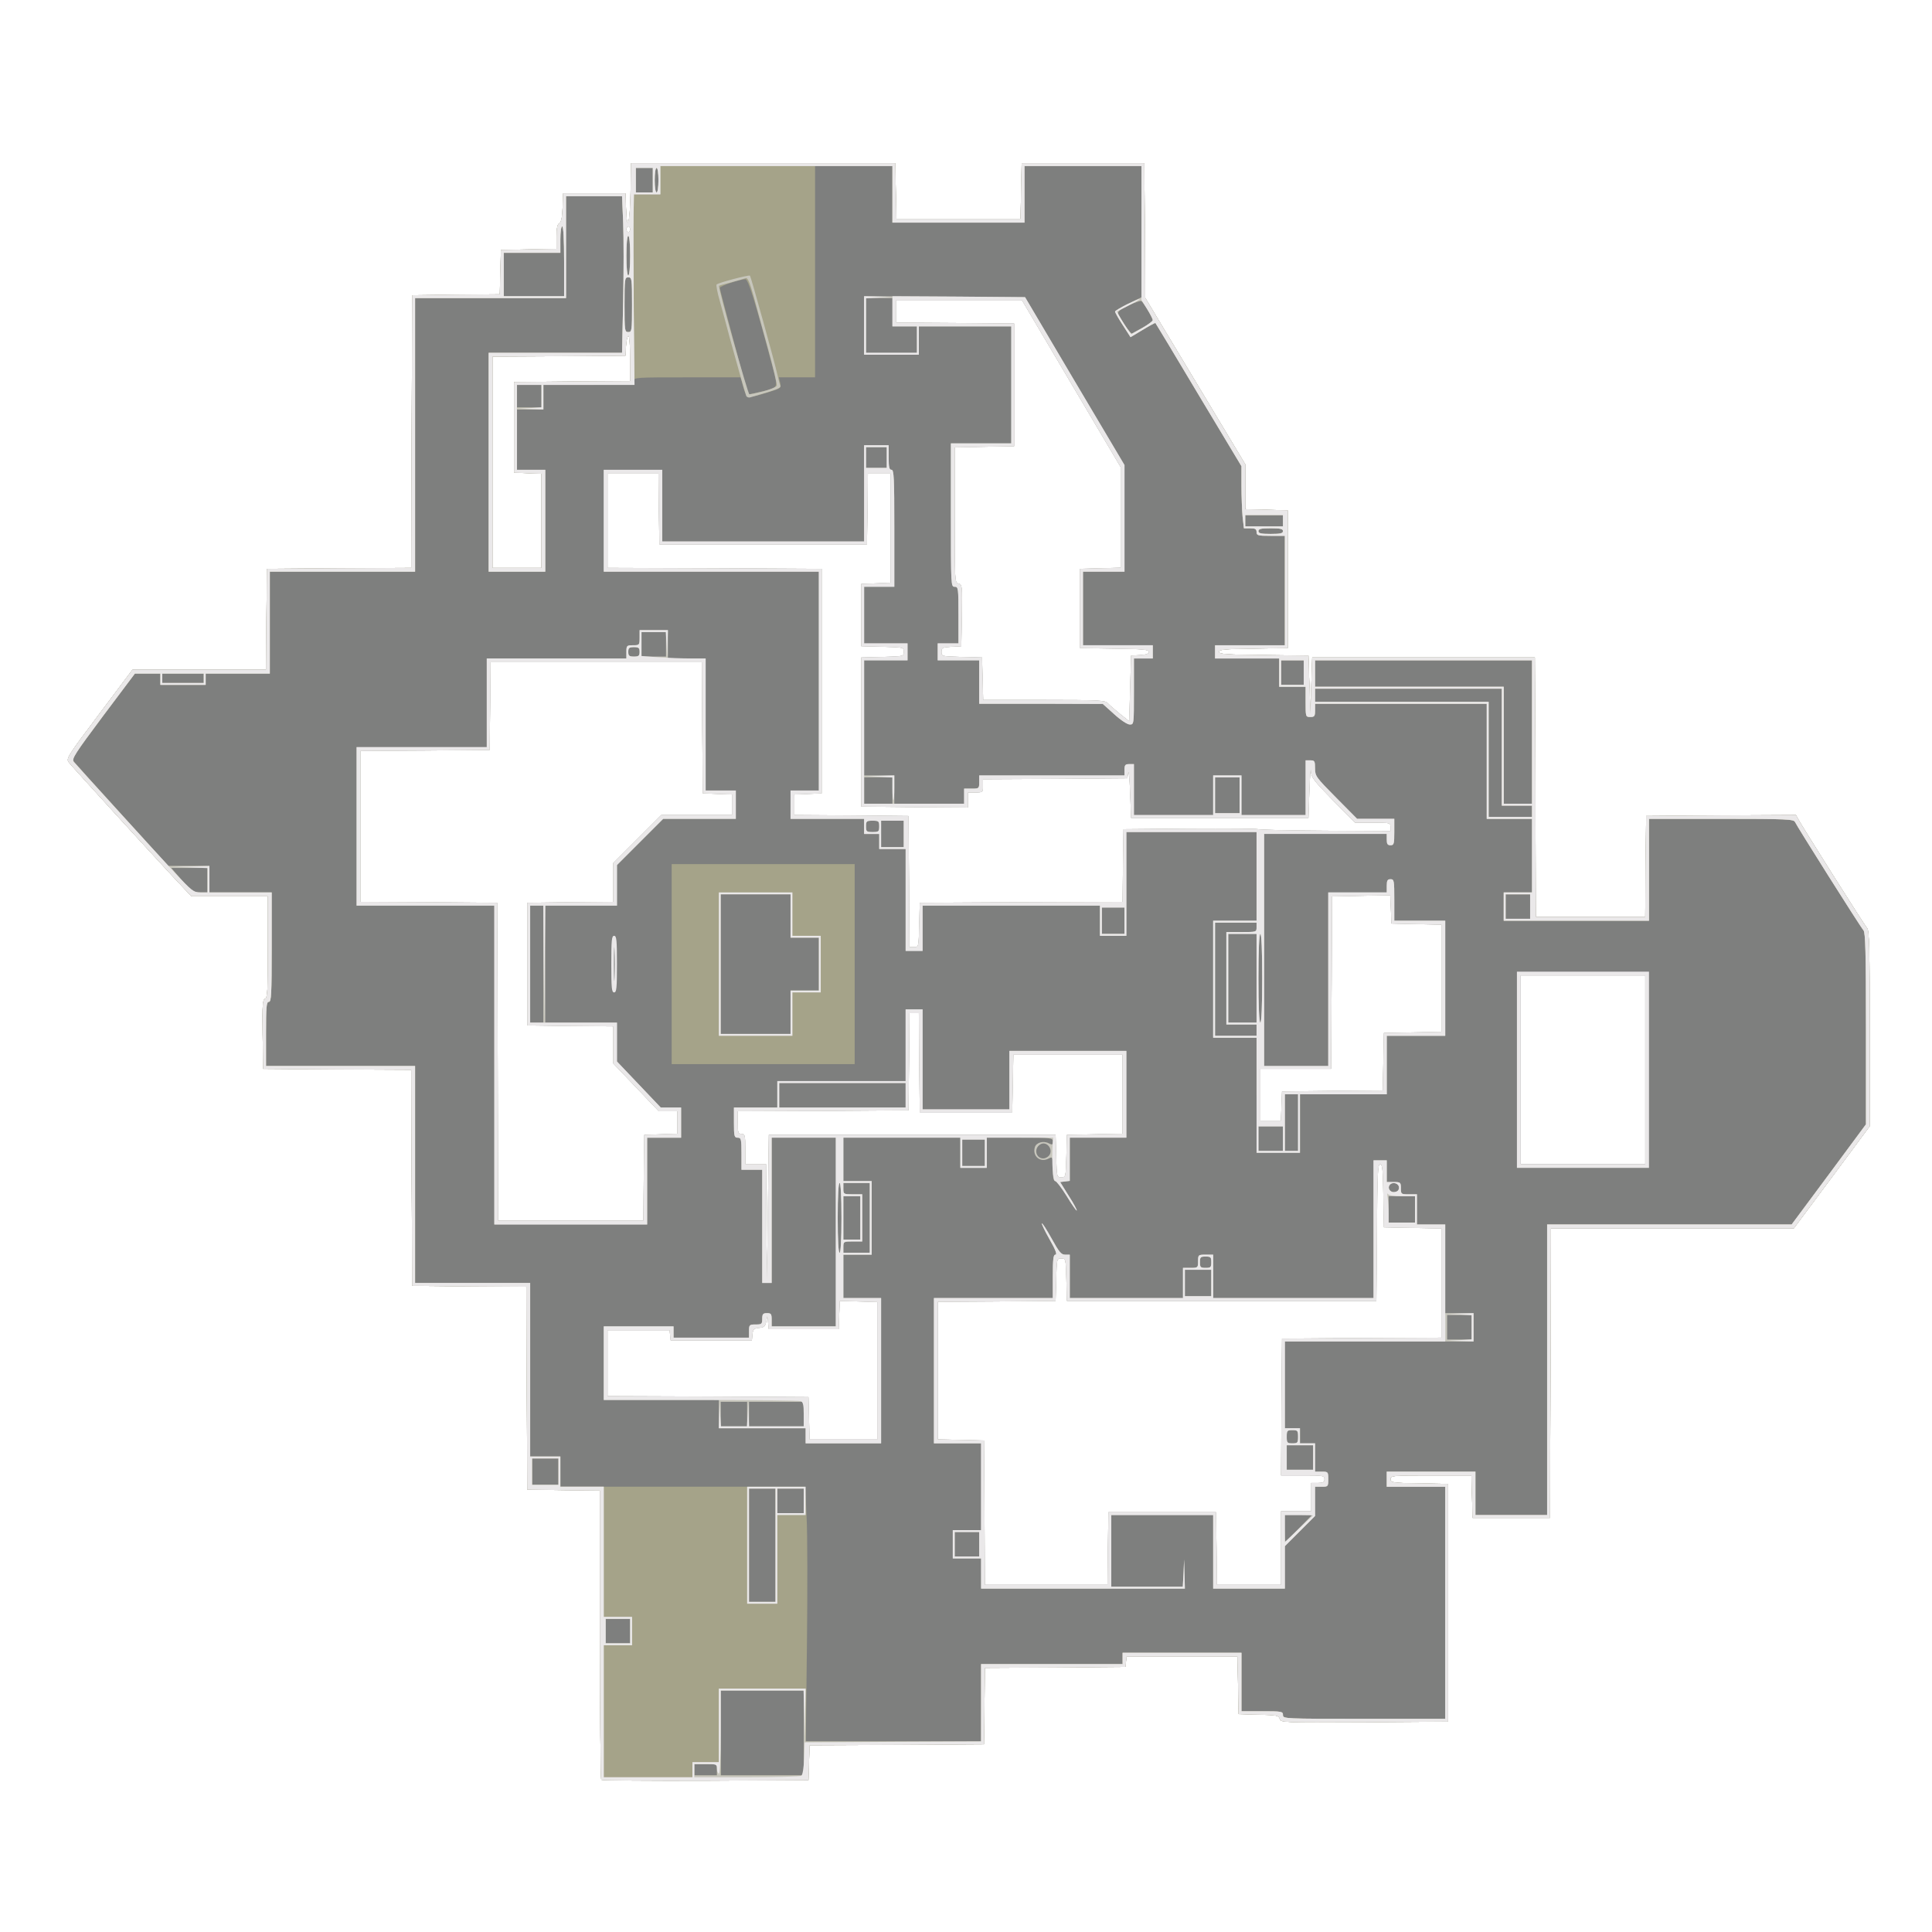 <!DOCTYPE svg PUBLIC "-//W3C//DTD SVG 20010904//EN" "http://www.w3.org/TR/2001/REC-SVG-20010904/DTD/svg10.dtd">
<svg version="1.0" xmlns="http://www.w3.org/2000/svg" width="1024px" height="1024px" viewBox="0 0 10240 10240" preserveAspectRatio="xMidYMid meet">
<g id="layer101" fill="#7e7f7e" stroke="none">
<path d="M3187 9433 c-4 -3 -7 -350 -7 -769 l0 -764 -192 -2 -193 -3 -3 -537 -2 -538 -303 -2 -302 -3 -3 -572 -2 -573 -393 -2 -392 -3 -3 -183 c-2 -156 0 -183 13 -188 13 -5 15 -43 15 -275 l0 -269 -203 0 -203 0 -105 -112 c-103 -111 -507 -553 -542 -595 -18 -21 -17 -24 158 -257 l177 -236 354 0 354 0 2 -268 3 -267 382 -3 383 -2 2 -723 3 -722 232 -3 232 -2 3 -118 3 -117 148 -3 147 -3 0 -64 c0 -46 4 -66 15 -72 10 -6 15 -31 17 -83 l3 -75 165 0 165 0 3 78 c5 137 21 83 24 -81 l3 -157 700 0 700 0 3 147 3 148 329 0 329 0 3 -148 3 -147 325 0 325 0 3 357 2 357 265 441 265 441 0 119 0 119 113 3 112 3 0 365 0 365 -182 3 c-153 2 -183 5 -183 17 0 12 37 15 238 17 l237 3 5 155 6 155 4 -150 5 -150 590 0 590 0 3 688 2 687 290 0 290 0 2 -267 3 -268 397 -3 397 -2 12 22 c18 35 350 561 366 579 10 13 13 115 13 532 l0 516 -201 271 -201 270 -644 0 -644 0 -2 768 -3 767 -205 0 -205 0 -3 -112 -3 -113 -214 0 c-207 0 -215 1 -215 20 0 18 8 20 153 22 l152 3 0 630 0 630 -443 3 c-435 2 -444 2 -449 -18 -5 -17 -15 -20 -112 -22 l-106 -3 -3 -152 -3 -153 -294 0 -294 0 -3 28 -3 27 -372 3 -373 2 -2 203 -3 202 -462 3 -462 2 -3 93 -3 92 -546 3 c-300 1 -549 -1 -552 -5z m2685 -1225 l3 -193 285 0 285 0 3 193 2 192 170 0 170 0 0 -195 0 -195 80 0 80 0 0 -75 0 -75 35 0 c28 0 35 -4 35 -20 0 -19 -7 -20 -115 -20 l-115 0 2 -362 3 -363 423 -3 422 -2 0 -290 0 -289 -152 -3 -153 -3 -3 -167 c-2 -140 -5 -168 -17 -168 -13 0 -15 52 -17 363 l-3 362 -820 0 -820 0 -3 -112 c-3 -112 -3 -113 -27 -113 -24 0 -24 1 -27 113 l-3 112 -312 3 -313 2 0 365 0 364 123 3 122 3 3 383 2 382 325 0 325 0 2 -192z m-1222 -942 l0 -365 -100 -3 -99 -3 -3 75 -3 75 -185 0 -185 0 -4 -35 -4 -35 -6 30 c-5 25 -12 31 -38 33 -28 3 -32 7 -35 35 l-3 32 -215 0 -215 0 -3 -27 -3 -28 -165 0 -164 0 0 175 0 175 533 2 532 3 3 113 3 112 179 0 180 0 0 -364z m185 -1251 l760 0 3 113 c3 111 3 112 27 112 24 0 24 -1 27 -112 l3 -113 148 -3 147 -3 0 -209 0 -210 -290 0 -289 0 -3 153 -3 152 -245 0 -245 0 -3 -262 -2 -263 -25 0 -25 0 -2 258 -3 257 -452 3 -453 2 0 60 c0 53 2 60 20 60 18 0 20 7 20 80 l0 80 55 0 55 0 2 308 3 307 5 -385 5 -385 760 0z m-1423 228 l3 -228 88 -3 87 -3 0 -59 0 -60 -49 0 -49 0 -121 -127 -121 -127 0 -98 0 -98 -227 -2 -228 -3 0 -325 0 -325 228 -3 227 -2 0 -103 0 -102 127 -127 128 -128 187 0 188 0 0 -55 0 -54 -77 -3 -78 -3 -3 -347 -2 -348 -560 0 -560 0 -2 233 -3 232 -342 3 -343 2 0 400 0 400 363 2 362 3 3 843 2 842 385 0 385 0 2 -227z m5308 -573 l0 -500 -330 0 -330 0 0 500 0 500 330 0 330 0 0 -500z m-1928 193 l3 -78 267 -3 267 -2 3 -153 3 -152 153 -3 152 -3 0 -284 0 -284 -132 -3 -133 -3 -3 -75 -3 -75 -154 3 -155 3 -2 457 -3 457 -188 0 -187 0 0 138 0 137 55 0 54 0 3 -77z m-1920 -960 l3 -118 537 -3 538 -2 2 -193 3 -192 350 -3 c192 -1 356 0 364 3 8 3 169 7 358 8 l343 2 0 -22 c0 -22 -3 -23 -94 -23 l-94 0 -116 -117 c-105 -108 -116 -122 -118 -158 -1 -22 -5 25 -8 105 l-5 145 -470 0 -470 0 -5 -135 c-3 -74 -7 -121 -10 -105 l-5 30 -382 3 -383 2 0 35 c0 34 -1 35 -40 35 l-40 0 0 40 0 40 -282 -2 -283 -3 0 -395 0 -395 113 -3 c111 -3 112 -3 112 -27 0 -24 -1 -24 -112 -27 l-113 -3 0 -165 0 -165 78 -3 77 -3 0 -289 0 -290 -60 0 -60 0 -2 188 -3 187 -550 0 -550 0 -3 -187 -2 -188 -135 0 -135 0 0 250 0 250 568 2 567 3 0 595 0 595 -72 3 -73 3 0 54 0 55 303 2 302 3 3 348 2 347 25 0 c24 0 24 0 27 -117z m1171 -1431 c32 -2 47 -7 47 -17 0 -12 -33 -15 -182 -17 l-183 -3 0 -210 0 -210 108 -3 107 -3 0 -266 0 -267 -262 -443 -262 -443 -333 0 -333 0 0 60 0 60 313 2 312 3 0 325 0 325 -157 3 -158 3 0 358 c0 352 0 359 20 364 20 5 20 12 18 169 l-3 163 -52 3 c-48 3 -53 5 -53 27 0 24 1 24 108 27 l107 3 3 113 3 112 323 0 c290 0 325 2 337 17 8 9 37 34 64 56 l50 40 5 -174 5 -174 48 -3z m-3173 -712 l0 -249 -72 -3 -73 -3 0 -240 0 -240 308 -3 307 -2 0 -120 c0 -69 -4 -120 -9 -120 -6 0 -11 24 -13 53 l-3 52 -352 3 -353 2 0 560 0 560 130 0 130 0 0 -250z m470 -1545 c0 -8 -4 -15 -10 -15 -5 0 -10 7 -10 15 0 8 5 15 10 15 6 0 10 -7 10 -15z"/>
</g>
<g id="layer102" fill="#a5a389" stroke="none">
<path d="M3187 9433 c-4 -3 -7 -350 -7 -769 l0 -764 -192 -2 -193 -3 -3 -537 -2 -538 -303 -2 -302 -3 -3 -572 -2 -573 -393 -2 -392 -3 -3 -183 c-2 -156 0 -183 13 -188 13 -5 15 -43 15 -275 l0 -269 -203 0 -203 0 -105 -112 c-103 -111 -507 -553 -542 -595 -18 -21 -17 -24 158 -257 l177 -236 354 0 354 0 2 -268 3 -267 382 -3 383 -2 2 -723 3 -722 232 -3 232 -2 3 -118 3 -117 148 -3 147 -3 0 -64 c0 -46 4 -66 15 -72 10 -6 15 -31 17 -83 l3 -75 165 0 165 0 3 78 c5 137 21 83 24 -81 l3 -157 700 0 700 0 3 147 3 148 329 0 329 0 3 -148 3 -147 325 0 325 0 3 357 2 357 265 441 265 441 0 119 0 119 113 3 112 3 0 365 0 365 -182 3 c-153 2 -183 5 -183 17 0 12 37 15 238 17 l237 3 5 155 6 155 4 -150 5 -150 590 0 590 0 3 688 2 687 290 0 290 0 2 -267 3 -268 397 -3 397 -2 12 22 c18 35 350 561 366 579 10 13 13 115 13 532 l0 516 -201 271 -201 270 -644 0 -644 0 -2 768 -3 767 -205 0 -205 0 -3 -112 -3 -113 -214 0 c-207 0 -215 1 -215 20 0 18 8 20 153 22 l152 3 0 630 0 630 -443 3 c-435 2 -444 2 -449 -18 -5 -17 -15 -20 -112 -22 l-106 -3 -3 -152 -3 -153 -294 0 -294 0 -3 28 -3 27 -372 3 -373 2 -2 203 -3 202 -462 3 -462 2 -3 93 -3 92 -546 3 c-300 1 -549 -1 -552 -5z m613 -53 l0 -30 -60 0 -60 0 0 30 0 30 60 0 60 0 0 -30z m460 -195 l0 -225 -220 0 -220 0 0 225 0 225 220 0 220 0 0 -225z m940 -160 l0 -205 375 0 375 0 0 -30 0 -30 315 0 315 0 0 155 0 155 110 0 c103 0 110 1 110 20 0 20 7 20 430 20 l430 0 0 -615 0 -615 -155 0 -155 0 0 -40 0 -40 235 0 235 0 0 115 0 115 190 0 190 0 0 -770 0 -770 648 0 648 0 197 -265 197 -266 0 -506 c0 -409 -3 -509 -13 -522 -20 -23 -355 -555 -363 -574 -6 -15 -42 -17 -390 -17 l-384 0 0 270 0 270 -385 0 -385 0 0 -75 0 -75 75 0 75 0 0 -195 0 -195 -120 0 -120 0 0 -305 0 -305 -455 0 -455 0 0 35 c0 31 -3 35 -25 35 -25 0 -25 -1 -25 -80 l0 -80 -70 0 -70 0 0 -75 0 -75 -170 0 -170 0 0 -35 0 -35 185 0 185 0 0 -290 0 -290 -75 0 c-68 0 -75 -2 -75 -20 0 -16 -7 -20 -34 -20 l-33 0 -7 -61 c-3 -34 -6 -108 -6 -165 l0 -103 -227 -378 c-124 -208 -227 -379 -229 -381 -1 -2 -31 14 -67 36 l-65 39 -41 -64 c-23 -35 -41 -68 -41 -72 0 -4 32 -22 70 -41 l70 -34 0 -348 0 -348 -310 0 -310 0 0 150 0 150 -350 0 -350 0 0 -150 0 -150 -205 0 -205 0 0 560 0 560 -96 0 -96 0 7 29 c6 28 5 29 -63 50 -113 34 -114 34 -132 -26 l-15 -53 -282 0 c-276 0 -283 0 -283 20 0 19 -7 20 -240 20 l-240 0 0 65 0 65 -70 0 -70 0 0 160 0 160 75 0 75 0 0 270 0 270 -150 0 -150 0 0 -580 0 -580 353 0 354 0 6 -274 c3 -151 3 -338 0 -415 l-6 -141 -148 0 -149 0 0 270 0 270 -400 0 -400 0 0 725 0 725 -385 0 -385 0 0 270 0 270 -170 0 -170 0 0 30 0 30 -120 0 -120 0 0 -30 0 -30 -68 0 -67 0 -169 225 c-150 201 -167 227 -155 242 8 10 124 138 258 285 l243 268 109 0 109 0 0 70 0 70 165 0 165 0 0 290 c0 251 -2 290 -15 290 -13 0 -15 26 -15 170 l0 170 395 0 395 0 0 575 0 575 305 0 305 0 0 460 0 460 80 0 80 0 0 80 0 80 649 0 649 0 7 158 c5 86 5 390 2 675 l-6 517 465 0 464 0 0 -205z m-1860 -380 l0 -65 -65 0 -65 0 0 65 0 65 65 0 65 0 0 -65z m770 -455 l0 -300 -70 0 -70 0 0 300 0 300 70 0 70 0 0 -300z m150 -235 l0 -65 -70 0 -70 0 0 65 0 65 70 0 70 0 0 -65z m-1300 -155 l0 -70 -70 0 -70 0 0 70 0 70 70 0 70 0 0 -70z m5150 -2995 l0 -65 -65 0 -65 0 0 65 0 65 65 0 65 0 0 -65z m-7010 -140 l0 -65 -97 0 -96 0 24 28 c82 94 92 102 131 102 l38 0 0 -65z m7020 -365 l0 -30 -80 0 -80 0 0 -310 0 -310 -495 0 -495 0 0 35 0 35 460 0 460 0 0 305 0 305 115 0 115 0 0 -30z m0 -420 l0 -380 -575 0 -575 0 0 70 0 70 500 0 500 0 0 310 0 310 75 0 75 0 0 -380z m-1210 -315 l0 -65 -60 0 -60 0 0 65 0 65 60 0 60 0 0 -65z m-5830 30 l0 -25 -110 0 -110 0 0 25 0 25 110 0 110 0 0 -25z m1790 -835 l0 -249 -72 -3 -73 -3 0 -240 0 -240 308 -3 307 -2 0 -120 c0 -69 -4 -120 -9 -120 -6 0 -11 24 -13 53 l-3 52 -352 3 -353 2 0 560 0 560 130 0 130 0 0 -250z m3930 55 c0 -12 -14 -15 -65 -15 -51 0 -65 3 -65 15 0 12 14 15 65 15 51 0 65 -3 65 -15z m0 -55 l0 -30 -100 0 -100 0 0 30 0 30 100 0 100 0 0 -30z m-3930 -660 l0 -60 -65 0 -65 0 0 60 0 60 65 0 65 0 0 -60z m1189 -30 c65 -18 64 -17 37 -121 -92 -346 -130 -469 -145 -469 -29 0 -136 36 -136 46 0 5 34 134 75 287 l75 278 29 -6 c17 -3 46 -10 65 -15z m1999 -334 c28 -16 52 -33 52 -38 0 -12 -49 -96 -61 -103 -4 -3 -35 8 -69 25 -57 29 -60 32 -49 53 24 43 62 98 68 95 3 -2 30 -16 59 -32z m-2708 -121 c0 -138 -1 -145 -20 -145 -19 0 -20 7 -20 145 0 138 1 145 20 145 19 0 20 -7 20 -145z m-360 -230 c0 -117 -4 -185 -10 -185 -6 0 -10 30 -10 70 l0 70 -150 0 -150 0 0 115 0 115 160 0 160 0 0 -185z m350 -30 c0 -63 -4 -105 -10 -105 -6 0 -10 42 -10 105 0 63 4 105 10 105 6 0 10 -42 10 -105z m17 -52 c-2 -32 -3 -8 -3 52 0 61 1 87 3 58 2 -29 2 -78 0 -110z m-17 -88 c0 -8 -4 -15 -10 -15 -5 0 -10 7 -10 15 0 8 5 15 10 15 6 0 10 -7 10 -15z m120 -260 l0 -65 -45 0 -45 0 0 65 0 65 45 0 45 0 0 -65z m30 0 c0 -37 -4 -65 -10 -65 -6 0 -10 28 -10 65 0 37 4 65 10 65 6 0 10 -28 10 -65z"/>
<path d="M3560 5110 l0 -530 485 0 485 0 0 530 0 530 -485 0 -485 0 0 -530z m630 255 l0 -115 75 0 75 0 0 -140 0 -140 -75 0 -75 0 0 -115 0 -115 -185 0 -185 0 0 370 0 370 185 0 185 0 0 -115z"/>
</g>
<g id="layer103" fill="#c7c6bc" stroke="none">
<path d="M3187 9433 c-4 -3 -7 -350 -7 -769 l0 -764 -192 -2 -193 -3 -3 -537 -2 -538 -303 -2 -302 -3 -3 -572 -2 -573 -393 -2 -392 -3 -3 -183 c-2 -156 0 -183 13 -188 13 -5 15 -43 15 -275 l0 -269 -203 0 -203 0 -105 -112 c-103 -111 -507 -553 -542 -595 -18 -21 -17 -24 158 -257 l177 -236 354 0 354 0 2 -268 3 -267 382 -3 383 -2 2 -723 3 -722 232 -3 232 -2 3 -118 3 -117 148 -3 147 -3 0 -64 c0 -46 4 -66 15 -72 10 -6 15 -31 17 -83 l3 -75 165 0 165 0 3 78 c5 137 21 83 24 -81 l3 -157 700 0 700 0 3 147 3 148 329 0 329 0 3 -148 3 -147 325 0 325 0 3 357 2 357 265 441 265 441 0 119 0 119 113 3 112 3 0 365 0 365 -182 3 c-153 2 -183 5 -183 17 0 12 37 15 238 17 l237 3 5 155 6 155 4 -150 5 -150 590 0 590 0 3 688 2 687 290 0 290 0 2 -267 3 -268 397 -3 397 -2 12 22 c18 35 350 561 366 579 10 13 13 115 13 532 l0 516 -201 271 -201 270 -644 0 -644 0 -2 768 -3 767 -205 0 -205 0 -3 -112 -3 -113 -214 0 c-207 0 -215 1 -215 20 0 18 8 20 153 22 l152 3 0 630 0 630 -443 3 c-435 2 -444 2 -449 -18 -5 -17 -15 -20 -112 -22 l-106 -3 -3 -152 -3 -153 -294 0 -294 0 -3 28 -3 27 -372 3 -373 2 -2 203 -3 202 -462 3 -462 2 -3 93 -3 92 -546 3 c-300 1 -549 -1 -552 -5z m483 -53 l0 -40 70 0 70 0 0 -195 0 -195 230 0 230 0 0 140 0 140 465 0 465 0 0 -205 0 -205 375 0 375 0 0 -30 0 -30 315 0 315 0 0 155 0 155 110 0 c103 0 110 1 110 20 0 20 7 20 430 20 l430 0 0 -615 0 -615 -155 0 -155 0 0 -40 0 -40 235 0 235 0 0 115 0 115 190 0 190 0 0 -770 0 -770 648 0 648 0 197 -265 197 -266 0 -506 c0 -409 -3 -509 -13 -522 -20 -23 -355 -555 -363 -574 -6 -15 -42 -17 -390 -17 l-384 0 0 270 0 270 -385 0 -385 0 0 -75 0 -75 75 0 75 0 0 -195 0 -195 -120 0 -120 0 0 -305 0 -305 -455 0 -455 0 0 35 c0 31 -3 35 -25 35 -25 0 -25 -1 -25 -80 l0 -80 -70 0 -70 0 0 -75 0 -75 -170 0 -170 0 0 -35 0 -35 185 0 185 0 0 -290 0 -290 -75 0 c-68 0 -75 -2 -75 -20 0 -16 -7 -20 -34 -20 l-33 0 -7 -61 c-3 -34 -6 -108 -6 -165 l0 -103 -227 -378 c-124 -208 -227 -379 -229 -381 -1 -2 -31 14 -67 36 l-65 39 -41 -64 c-23 -35 -41 -68 -41 -72 0 -4 32 -22 70 -41 l70 -34 0 -348 0 -348 -310 0 -310 0 0 150 0 150 -350 0 -350 0 0 -150 0 -150 -615 0 -615 0 0 75 0 75 -70 0 -70 0 -2 113 c-1 61 0 289 1 505 l4 392 -242 0 -241 0 0 65 0 65 -70 0 -70 0 0 160 0 160 75 0 75 0 0 270 0 270 -150 0 -150 0 0 -580 0 -580 353 0 354 0 6 -274 c3 -151 3 -338 0 -415 l-6 -141 -148 0 -149 0 0 270 0 270 -400 0 -400 0 0 725 0 725 -385 0 -385 0 0 270 0 270 -170 0 -170 0 0 30 0 30 -120 0 -120 0 0 -30 0 -30 -68 0 -67 0 -169 225 c-150 201 -167 227 -155 242 8 10 124 138 258 285 l243 268 109 0 109 0 0 70 0 70 165 0 165 0 0 290 c0 251 -2 290 -15 290 -13 0 -15 26 -15 170 l0 170 395 0 395 0 0 575 0 575 305 0 305 0 0 460 0 460 80 0 80 0 0 80 0 80 115 0 115 0 0 345 0 345 75 0 75 0 0 75 0 75 -75 0 -75 0 0 350 0 350 235 0 235 0 0 -40z m130 0 l0 -30 -60 0 -60 0 0 30 0 30 60 0 60 0 0 -30z m460 -195 l0 -225 -220 0 -220 0 0 225 0 225 220 0 220 0 0 -225z m-920 -540 l0 -65 -65 0 -65 0 0 65 0 65 65 0 65 0 0 -65z m-380 -845 l0 -70 -70 0 -70 0 0 70 0 70 70 0 70 0 0 -70z m5150 -2995 l0 -65 -65 0 -65 0 0 65 0 65 65 0 65 0 0 -65z m-7010 -140 l0 -65 -97 0 -96 0 24 28 c82 94 92 102 131 102 l38 0 0 -65z m7020 -365 l0 -30 -80 0 -80 0 0 -310 0 -310 -495 0 -495 0 0 35 0 35 460 0 460 0 0 305 0 305 115 0 115 0 0 -30z m0 -420 l0 -380 -575 0 -575 0 0 70 0 70 500 0 500 0 0 310 0 310 75 0 75 0 0 -380z m-1210 -315 l0 -65 -60 0 -60 0 0 65 0 65 60 0 60 0 0 -65z m-5830 30 l0 -25 -110 0 -110 0 0 25 0 25 110 0 110 0 0 -25z m1790 -835 l0 -249 -72 -3 -73 -3 0 -240 0 -240 308 -3 307 -2 0 -120 c0 -69 -4 -120 -9 -120 -6 0 -11 24 -13 53 l-3 52 -352 3 -353 2 0 560 0 560 130 0 130 0 0 -250z m3930 55 c0 -12 -14 -15 -65 -15 -51 0 -65 3 -65 15 0 12 14 15 65 15 51 0 65 -3 65 -15z m0 -55 l0 -30 -100 0 -100 0 0 30 0 30 100 0 100 0 0 -30z m-3930 -660 l0 -60 -65 0 -65 0 0 60 0 60 65 0 65 0 0 -60z m3188 -364 c28 -16 52 -33 52 -38 0 -12 -49 -96 -61 -103 -4 -3 -35 8 -69 25 -57 29 -60 32 -49 53 24 43 62 98 68 95 3 -2 30 -16 59 -32z m-2708 -121 c0 -138 -1 -145 -20 -145 -19 0 -20 7 -20 145 0 138 1 145 20 145 19 0 20 -7 20 -145z m-360 -230 c0 -117 -4 -185 -10 -185 -6 0 -10 30 -10 70 l0 70 -150 0 -150 0 0 115 0 115 160 0 160 0 0 -185z m350 -30 c0 -63 -4 -105 -10 -105 -6 0 -10 42 -10 105 0 63 4 105 10 105 6 0 10 -42 10 -105z m0 -140 c0 -8 -4 -15 -10 -15 -5 0 -10 7 -10 15 0 8 5 15 10 15 6 0 10 -7 10 -15z m120 -260 l0 -65 -45 0 -45 0 0 65 0 65 45 0 45 0 0 -65z m30 0 c0 -37 -4 -65 -10 -65 -6 0 -10 28 -10 65 0 37 4 65 10 65 6 0 10 -28 10 -65z"/>
<path d="M5200 8340 l0 -80 -75 0 -75 0 0 -75 0 -75 75 0 75 0 0 -230 0 -230 -125 0 -125 0 0 -385 0 -385 315 0 315 0 0 -115 c0 -93 3 -115 14 -115 10 0 1 -25 -31 -81 -25 -44 -43 -82 -41 -85 3 -2 26 34 52 81 39 71 51 85 71 85 l25 0 0 115 0 115 300 0 300 0 0 -80 0 -80 40 0 c39 0 40 -1 40 -35 0 -34 1 -35 40 -35 l40 0 0 115 0 115 425 0 425 0 0 -365 0 -365 35 0 35 0 0 58 0 57 37 0 c36 0 38 2 38 33 0 31 1 32 42 32 l43 0 0 80 0 80 75 0 75 0 0 235 0 235 75 0 75 0 0 75 0 75 -500 0 -500 0 0 230 0 230 40 0 40 0 0 40 0 40 40 0 40 0 0 75 0 75 35 0 c34 0 35 1 35 40 0 39 -1 40 -35 40 l-35 0 0 78 0 77 -80 80 -80 80 0 112 0 113 -190 0 -190 0 0 -195 0 -195 -270 0 -270 0 0 190 0 190 190 0 189 0 4 -72 3 -73 2 78 2 77 -540 0 -540 0 0 -80z m672 -132 l3 -193 285 0 285 0 3 193 2 192 170 0 170 0 0 -195 0 -195 80 0 80 0 0 -75 0 -75 35 0 c28 0 35 -4 35 -20 0 -19 -7 -20 -115 -20 l-115 0 2 -362 3 -363 423 -3 422 -2 0 -290 0 -289 -152 -3 -153 -3 -3 -167 c-2 -140 -5 -168 -17 -168 -13 0 -15 52 -17 363 l-3 362 -820 0 -820 0 -3 -112 c-3 -112 -3 -113 -27 -113 -24 0 -24 1 -27 113 l-3 112 -312 3 -313 2 0 365 0 364 123 3 122 3 3 383 2 382 325 0 325 0 2 -192z m-682 -23 l0 -65 -65 0 -65 0 0 65 0 65 65 0 65 0 0 -65z m1695 -85 l69 -70 -72 0 -72 0 0 70 c0 39 1 70 3 70 1 0 34 -31 72 -70z m75 -375 l0 -65 -70 0 -70 0 0 65 0 65 70 0 70 0 0 -65z m-80 -110 c0 -32 -2 -35 -30 -35 -28 0 -30 3 -30 35 0 32 2 35 30 35 28 0 30 -3 30 -35z m920 -580 l0 -65 -65 0 -65 0 0 65 0 65 65 0 65 0 0 -65z m-1380 -235 l0 -70 -70 0 -70 0 0 70 0 70 70 0 70 0 0 -70z m0 -110 c0 -27 -3 -30 -30 -30 -27 0 -30 3 -30 30 0 27 3 30 30 30 27 0 30 -3 30 -30z m1080 -280 l0 -70 -70 0 -70 0 0 70 0 70 70 0 70 0 0 -70z m-85 -115 c0 -22 -31 -33 -47 -17 -17 17 -1 44 24 40 15 -2 23 -10 23 -23z"/>
<path d="M4270 7610 l0 -40 -230 0 -230 0 0 -75 0 -75 -305 0 -305 0 0 -195 0 -195 185 0 185 0 0 30 0 30 200 0 200 0 0 -35 c0 -33 2 -35 35 -35 32 0 35 -2 35 -30 0 -25 4 -30 25 -30 22 0 25 4 25 35 l0 35 170 0 170 0 0 -500 0 -500 -170 0 -170 0 0 385 0 385 -25 0 -25 0 0 -300 0 -300 -55 0 -55 0 0 -85 c0 -78 -2 -85 -20 -85 -18 0 -20 -7 -20 -80 l0 -80 115 0 115 0 0 -70 0 -70 340 0 340 0 0 -190 0 -190 45 0 45 0 0 265 0 265 230 0 230 0 0 -155 0 -155 310 0 310 0 0 230 0 230 -150 0 -150 0 0 114 0 115 -25 3 -26 3 46 74 c26 40 44 75 42 77 -2 3 -26 -32 -53 -76 -27 -44 -55 -80 -61 -80 -9 0 -13 -20 -13 -65 0 -64 -1 -65 -21 -55 -45 25 -89 -12 -74 -60 8 -25 46 -35 74 -20 18 9 21 8 21 -10 0 -19 -6 -20 -175 -20 l-175 0 0 80 0 80 -70 0 -70 0 0 -80 0 -80 -310 0 -310 0 0 115 0 115 75 0 75 0 0 195 0 195 -75 0 -75 0 0 115 0 115 100 0 100 0 0 385 0 385 -200 0 -200 0 0 -40z m380 -344 l0 -365 -100 -3 -99 -3 -3 75 -3 75 -185 0 -185 0 -4 -35 -4 -35 -6 30 c-5 25 -12 31 -38 33 -28 3 -32 7 -35 35 l-3 32 -215 0 -215 0 -3 -27 -3 -28 -165 0 -164 0 0 175 0 175 533 2 532 3 3 113 3 112 179 0 180 0 0 -364z m-690 229 l0 -65 -70 0 -70 0 0 65 0 65 70 0 70 0 0 -65z m300 0 l0 -65 -145 0 -145 0 0 65 0 65 145 0 145 0 0 -65z m575 -1480 l760 0 3 113 c3 111 3 112 27 112 24 0 24 -1 27 -112 l3 -113 148 -3 147 -3 0 -209 0 -210 -290 0 -289 0 -3 153 -3 152 -245 0 -245 0 -3 -262 -2 -263 -25 0 -25 0 -2 258 -3 257 -452 3 -453 2 0 60 c0 53 2 60 20 60 18 0 20 7 20 80 l0 80 55 0 55 0 2 308 3 307 5 -385 5 -385 760 0z m-375 440 c0 -117 -4 -185 -10 -185 -6 0 -10 68 -10 185 0 117 4 185 10 185 6 0 10 -68 10 -185z m150 0 l0 -185 -70 0 -70 0 0 30 c0 29 1 30 50 30 l50 0 0 125 0 125 -50 0 c-49 0 -50 1 -50 30 l0 30 70 0 70 0 0 -185z m-50 0 l0 -115 -45 0 -45 0 0 115 0 115 45 0 45 0 0 -115z m660 -345 l0 -70 -60 0 -60 0 0 70 0 70 60 0 60 0 0 -70z m340 15 c26 -32 -13 -81 -47 -59 -35 22 -23 74 17 74 10 0 23 -7 30 -15z m-760 -320 l0 -65 -335 0 -335 0 0 65 0 65 335 0 335 0 0 -65z"/>
<path d="M2620 5645 l0 -845 -365 0 -365 0 0 -420 0 -420 345 0 345 0 0 -235 0 -235 370 0 370 0 0 -35 c0 -33 2 -35 35 -35 34 0 35 -1 35 -40 l0 -40 75 0 75 0 0 75 0 75 100 0 100 0 0 350 0 350 80 0 80 0 0 75 0 75 -193 0 -192 0 -123 123 -122 122 0 108 0 107 -190 0 -190 0 0 310 0 310 190 0 190 0 0 103 0 103 116 122 116 122 54 0 54 0 0 80 0 80 -90 0 -90 0 0 230 0 230 -405 0 -405 0 0 -845z m792 598 l3 -228 88 -3 87 -3 0 -59 0 -60 -49 0 -49 0 -121 -127 -121 -127 0 -98 0 -98 -227 -2 -228 -3 0 -325 0 -325 228 -3 227 -2 0 -103 0 -102 127 -127 128 -128 187 0 188 0 0 -55 0 -54 -77 -3 -78 -3 -3 -347 -2 -348 -560 0 -560 0 -2 233 -3 232 -342 3 -343 2 0 400 0 400 363 2 362 3 3 843 2 842 385 0 385 0 2 -227z m-532 -1133 l0 -310 -35 0 -35 0 0 310 0 310 35 0 35 0 0 -310z m510 -1655 c0 -21 -5 -25 -30 -25 -25 0 -30 4 -30 25 0 21 5 25 30 25 25 0 30 -4 30 -25z m140 -40 l0 -65 -65 0 -65 0 0 65 0 65 65 0 65 0 0 -65z"/>
<path d="M6660 5805 l0 -305 -115 0 -115 0 0 -310 0 -310 115 0 115 0 0 -235 0 -235 -345 0 -345 0 0 275 0 275 -70 0 -70 0 0 -80 0 -80 -470 0 -470 0 0 120 0 120 -45 0 -45 0 0 -270 0 -270 -70 0 -70 0 0 -40 0 -40 -40 0 -40 0 0 -40 0 -40 -195 0 -195 0 0 -75 0 -75 75 0 75 0 0 -580 0 -580 -570 0 -570 0 0 -270 0 -270 155 0 155 0 0 190 0 190 535 0 535 0 0 -255 0 -255 65 0 65 0 0 65 c0 51 3 65 15 65 13 0 15 41 15 310 l0 310 -80 0 -80 0 0 150 0 150 115 0 115 0 0 45 0 45 -115 0 -115 0 0 305 0 305 80 0 80 0 0 75 0 75 185 0 185 0 0 -40 0 -40 40 0 c39 0 40 -1 40 -35 l0 -35 385 0 385 0 0 -30 c0 -25 4 -30 25 -30 l25 0 0 135 0 135 210 0 210 0 0 -105 0 -105 75 0 75 0 0 105 0 105 170 0 170 0 0 -145 0 -145 25 0 c23 0 25 4 25 43 0 40 5 47 112 155 l111 112 99 0 98 0 0 70 c0 63 -2 70 -20 70 -16 0 -20 -7 -20 -30 l0 -30 -325 0 -325 0 0 615 0 615 170 0 170 0 0 -460 0 -460 155 0 155 0 0 -35 c0 -28 4 -35 20 -35 19 0 20 7 20 110 l0 110 135 0 135 0 0 305 0 305 -155 0 -155 0 0 155 0 155 -230 0 -230 0 0 155 0 155 -115 0 -115 0 0 -305z m140 230 l0 -65 -65 0 -65 0 0 65 0 65 65 0 65 0 0 -65z m80 -85 l0 -150 -35 0 -35 0 0 150 0 150 35 0 35 0 0 -150z m-88 -87 l3 -78 267 -3 267 -2 3 -153 3 -152 153 -3 152 -3 0 -284 0 -284 -132 -3 -133 -3 -3 -75 -3 -75 -154 3 -155 3 -2 457 -3 457 -188 0 -187 0 0 138 0 137 55 0 54 0 3 -77z m-132 -403 l0 -30 -80 0 -80 0 0 -245 0 -245 80 0 c79 0 80 0 80 -25 l0 -25 -110 0 -110 0 0 300 0 300 110 0 110 0 0 -30z m0 -275 l0 -235 -75 0 -75 0 0 235 0 235 75 0 75 0 0 -235z m30 0 c0 -150 -4 -235 -10 -235 -6 0 -10 85 -10 235 0 150 4 235 10 235 6 0 10 -85 10 -235z m-1818 -282 l3 -118 537 -3 538 -2 2 -193 3 -192 350 -3 c192 -1 356 0 364 3 8 3 169 7 358 8 l343 2 0 -22 c0 -22 -3 -23 -94 -23 l-94 0 -116 -117 c-105 -108 -116 -122 -118 -158 -1 -22 -5 25 -8 105 l-5 145 -470 0 -470 0 -5 -135 c-3 -74 -7 -121 -10 -105 l-5 30 -382 3 -383 2 0 35 c0 34 -1 35 -40 35 l-40 0 0 40 0 40 -282 -2 -283 -3 0 -395 0 -395 113 -3 c111 -3 112 -3 112 -27 0 -24 -1 -24 -112 -27 l-113 -3 0 -165 0 -165 78 -3 77 -3 0 -289 0 -290 -60 0 -60 0 -2 188 -3 187 -550 0 -550 0 -3 -187 -2 -188 -135 0 -135 0 0 250 0 250 568 2 567 3 0 595 0 595 -72 3 -73 3 0 54 0 55 303 2 302 3 3 348 2 347 25 0 c24 0 24 0 27 -117z m1088 -23 l0 -70 -60 0 -60 0 0 70 0 70 60 0 60 0 0 -70z m-1170 -460 l0 -70 -60 0 -60 0 0 70 0 70 60 0 60 0 0 -70z m-130 -40 c0 -28 -3 -30 -35 -30 -32 0 -35 2 -35 30 0 28 3 30 35 30 32 0 35 -2 35 -30z m1910 -165 l0 -95 -65 0 -65 0 0 95 0 95 65 0 65 0 0 -95z m-1840 -25 l0 -70 -75 0 -75 0 0 70 0 70 75 0 75 0 0 -70z m-30 -1765 l0 -55 -55 0 -55 0 0 55 0 55 55 0 55 0 0 -55z"/>
<path d="M5905 3785 l-60 -54 -327 -1 -328 0 0 -115 0 -115 -110 0 -110 0 0 -45 0 -45 55 0 55 0 0 -150 c0 -143 -1 -150 -20 -150 -20 0 -20 -7 -20 -380 l0 -380 160 0 160 0 0 -310 0 -310 -245 0 -245 0 0 75 0 75 -145 0 -145 0 0 -155 0 -155 426 2 427 3 263 445 264 445 0 283 0 282 -110 0 -110 0 0 195 0 195 185 0 185 0 0 35 0 35 -50 0 -50 0 0 175 c0 175 0 175 -22 175 -13 0 -48 -23 -83 -55z m138 -313 c32 -2 47 -7 47 -17 0 -12 -33 -15 -182 -17 l-183 -3 0 -210 0 -210 108 -3 107 -3 0 -266 0 -267 -262 -443 -262 -443 -333 0 -333 0 0 60 0 60 313 2 312 3 0 325 0 325 -157 3 -158 3 0 358 c0 352 0 359 20 364 20 5 20 12 18 169 l-3 163 -52 3 c-48 3 -53 5 -53 27 0 24 1 24 108 27 l107 3 3 113 3 112 323 0 c290 0 325 2 337 17 8 9 37 34 64 56 l50 40 5 -174 5 -174 48 -3z m-1183 -1672 l0 -70 -65 0 -65 0 0 -75 0 -75 -70 0 -70 0 0 145 0 145 135 0 135 0 0 -70z"/>
<path d="M3955 2098 c-11 -33 -56 -194 -86 -303 -17 -66 -42 -156 -54 -200 -13 -44 -20 -83 -17 -87 10 -10 171 -52 177 -47 5 5 130 455 145 523 5 23 12 50 15 58 6 15 -7 20 -158 64 -9 3 -19 -1 -22 -8z m91 -24 c36 -9 68 -23 71 -30 2 -7 -18 -93 -45 -191 -27 -98 -62 -224 -77 -281 -21 -75 -32 -101 -42 -98 -8 3 -42 13 -76 22 -34 9 -64 17 -66 19 -6 7 153 575 161 575 5 0 38 -7 74 -16z"/>
</g>
<g id="layer104" fill="#eae8e9" stroke="none">
<path d="M3187 9433 c-4 -3 -7 -350 -7 -769 l0 -764 -192 -2 -193 -3 -3 -537 -2 -538 -303 -2 -302 -3 -3 -572 -2 -573 -393 -2 -392 -3 -3 -183 c-2 -156 0 -183 13 -188 13 -5 15 -43 15 -275 l0 -269 -203 0 -203 0 -105 -112 c-103 -111 -507 -553 -542 -595 -18 -21 -17 -24 158 -257 l177 -236 354 0 354 0 2 -268 3 -267 382 -3 383 -2 2 -723 3 -722 232 -3 232 -2 3 -118 3 -117 148 -3 147 -3 0 -64 c0 -46 4 -66 15 -72 10 -6 15 -31 17 -83 l3 -75 165 0 165 0 3 78 c5 137 21 83 24 -81 l3 -157 700 0 700 0 3 147 3 148 329 0 329 0 3 -148 3 -147 325 0 325 0 3 357 2 357 265 441 265 441 0 119 0 119 113 3 112 3 0 365 0 365 -182 3 c-153 2 -183 5 -183 17 0 12 37 15 238 17 l237 3 5 155 6 155 4 -150 5 -150 590 0 590 0 3 688 2 687 290 0 290 0 2 -267 3 -268 397 -3 397 -2 12 22 c18 35 350 561 366 579 10 13 13 115 13 532 l0 516 -201 271 -201 270 -644 0 -644 0 -2 768 -3 767 -205 0 -205 0 -3 -112 -3 -113 -214 0 c-207 0 -215 1 -215 20 0 18 8 20 153 22 l152 3 0 630 0 630 -443 3 c-435 2 -444 2 -449 -18 -5 -17 -15 -20 -112 -22 l-106 -3 -3 -152 -3 -153 -294 0 -294 0 -3 28 -3 27 -372 3 -373 2 -2 203 -3 202 -462 3 -462 2 -3 93 -3 92 -546 3 c-300 1 -549 -1 -552 -5z m483 -53 l0 -40 70 0 70 0 0 -195 0 -195 230 0 230 0 -2 128 -2 127 -3 -122 -4 -123 -219 0 -220 0 0 220 c0 140 -4 220 -10 220 -5 0 -10 -11 -10 -25 0 -24 -3 -25 -60 -25 l-60 0 0 35 0 35 278 0 c152 0 282 -4 289 -8 7 -5 13 -40 15 -92 l3 -85 468 -3 467 -2 0 -205 0 -205 375 0 375 0 0 -30 0 -30 315 0 315 0 0 155 0 155 110 0 c103 0 110 1 110 20 0 20 7 20 430 20 l430 0 0 -615 0 -615 -155 0 -155 0 0 -40 0 -40 235 0 235 0 0 115 0 115 190 0 190 0 0 -770 0 -770 648 0 648 0 197 -265 197 -266 0 -506 c0 -409 -3 -509 -13 -522 -20 -23 -355 -555 -363 -574 -6 -15 -42 -17 -390 -17 l-384 0 0 270 0 270 -385 0 -385 0 0 -75 0 -75 75 0 75 0 0 -195 0 -195 -120 0 -120 0 0 -305 0 -305 -455 0 -455 0 0 35 c0 31 -3 35 -25 35 -25 0 -25 -1 -25 -80 l0 -80 -70 0 -70 0 0 -75 0 -75 -170 0 -170 0 0 -35 0 -35 185 0 185 0 0 -290 0 -290 -75 0 c-68 0 -75 -2 -75 -20 0 -16 -7 -20 -34 -20 l-33 0 -7 -61 c-3 -34 -6 -108 -6 -165 l0 -103 -227 -378 c-124 -208 -227 -379 -229 -381 -1 -2 -31 14 -67 36 l-65 39 -41 -64 c-23 -35 -41 -67 -41 -71 0 -4 29 -22 65 -40 36 -17 65 -30 65 -27 0 3 -27 18 -60 35 l-61 31 21 37 c12 20 29 47 39 60 l17 23 57 -32 c31 -18 57 -37 57 -43 0 -5 -13 -31 -30 -58 l-30 -48 0 -355 0 -355 -310 0 -310 0 0 150 0 150 -350 0 -350 0 0 -150 0 -150 -615 0 -615 0 0 75 0 75 -70 0 -70 0 -2 113 c-1 61 0 289 1 505 l4 392 -242 0 -241 0 0 65 0 65 -62 -2 -63 -2 58 -3 57 -4 0 -59 0 -60 -65 0 -65 0 0 225 0 225 75 0 75 0 0 270 0 270 -150 0 -150 0 0 -580 0 -580 353 0 354 0 6 -274 c3 -151 3 -338 0 -415 l-6 -141 -148 0 -149 0 0 270 0 270 -400 0 -400 0 0 725 0 725 -385 0 -385 0 0 270 0 270 -170 0 -170 0 0 30 0 30 -120 0 -120 0 0 -30 0 -30 -68 0 -67 0 -169 225 c-150 201 -167 227 -155 243 18 22 404 446 533 585 93 100 103 107 138 107 l38 0 0 -65 0 -64 -93 -4 -92 -3 98 -2 97 -2 0 70 0 70 165 0 165 0 0 290 c0 251 -2 290 -15 290 -13 0 -15 26 -15 170 l0 170 395 0 395 0 0 575 0 575 305 0 305 0 0 460 0 460 80 0 80 0 0 80 0 80 115 0 115 0 0 345 0 345 75 0 75 0 0 75 0 75 -75 0 -75 0 0 350 0 350 235 0 235 0 0 -40z m-330 -735 l0 -65 -65 0 -65 0 0 65 0 65 65 0 65 0 0 -65z m-380 -845 l0 -70 -70 0 -70 0 0 70 0 70 70 0 70 0 0 -70z m5150 -2995 l0 -65 -65 0 -65 0 0 65 0 65 65 0 65 0 0 -65z m10 -505 l0 -30 -80 0 -80 0 0 -310 0 -310 -495 0 -495 0 0 35 0 35 460 0 460 0 0 305 0 305 115 0 115 0 0 -30z m0 -420 l0 -380 -575 0 -575 0 0 70 0 70 500 0 500 0 0 310 0 310 75 0 75 0 0 -380z m-1210 -315 l0 -65 -60 0 -60 0 0 65 0 65 60 0 60 0 0 -65z m-5830 30 l0 -25 -110 0 -110 0 0 25 0 25 110 0 110 0 0 -25z m1790 -835 l0 -249 -72 -3 -73 -3 0 -240 0 -240 308 -3 307 -2 0 -120 c0 -69 -4 -120 -9 -120 -6 0 -11 24 -13 53 l-3 52 -352 3 -353 2 0 560 0 560 130 0 130 0 0 -250z m3930 55 c0 -12 -14 -15 -65 -15 -51 0 -65 3 -65 15 0 12 14 15 65 15 51 0 65 -3 65 -15z m0 -55 l0 -30 -100 0 -100 0 0 30 0 30 100 0 100 0 0 -30z m-3450 -1145 c0 -138 -1 -145 -20 -145 -19 0 -20 7 -20 145 0 138 1 145 20 145 19 0 20 -7 20 -145z m-360 -230 c0 -117 -4 -185 -10 -185 -6 0 -10 30 -10 70 l0 70 -150 0 -150 0 0 115 0 115 160 0 160 0 0 -185z m350 -30 c0 -63 -4 -105 -10 -105 -6 0 -10 42 -10 105 0 63 4 105 10 105 6 0 10 -42 10 -105z m0 -140 c0 -8 -4 -15 -10 -15 -5 0 -10 7 -10 15 0 8 5 15 10 15 6 0 10 -7 10 -15z m120 -260 l0 -65 -45 0 -45 0 0 65 0 65 45 0 45 0 0 -65z m30 0 c0 -37 -4 -65 -10 -65 -6 0 -10 28 -10 65 0 37 4 65 10 65 6 0 10 -28 10 -65z"/>
<path d="M3960 8190 l0 -310 155 0 155 0 0 75 0 75 -75 0 -75 0 0 235 0 235 -80 0 -80 0 0 -310z m150 0 l0 -300 -70 0 -70 0 0 300 0 300 70 0 70 0 0 -300z m150 -235 l0 -65 -70 0 -70 0 0 65 0 65 70 0 70 0 0 -65z"/>
<path d="M5200 8340 l0 -80 -75 0 -75 0 0 -75 0 -75 75 0 75 0 0 -230 0 -230 -125 0 -125 0 0 -385 0 -385 315 0 315 0 0 -115 c0 -93 3 -115 14 -115 10 0 1 -25 -31 -81 -25 -44 -43 -82 -41 -85 3 -2 26 34 52 81 39 71 51 85 71 85 l25 0 0 115 0 115 300 0 300 0 0 -80 0 -80 40 0 c39 0 40 -1 40 -35 0 -34 1 -35 40 -35 l40 0 0 115 0 115 425 0 425 0 0 -365 0 -365 35 0 35 0 0 58 0 57 37 0 c36 0 38 2 38 33 0 31 1 32 42 32 l43 0 0 80 0 80 75 0 75 0 0 310 0 310 -425 0 -425 0 0 230 0 230 40 0 40 0 0 40 0 40 40 0 40 0 0 75 0 75 35 0 c34 0 35 1 35 40 0 39 -1 40 -35 40 l-35 0 0 78 0 77 -80 80 -80 80 0 112 0 113 -190 0 -190 0 0 -195 0 -195 -270 0 -270 0 0 190 0 190 190 0 189 0 4 -72 3 -73 2 78 2 77 -540 0 -540 0 0 -80z m672 -132 l3 -193 285 0 285 0 3 193 2 192 170 0 170 0 0 -195 0 -195 80 0 80 0 0 -75 0 -75 35 0 c28 0 35 -4 35 -20 0 -19 -7 -20 -115 -20 l-115 0 2 -362 3 -363 423 -3 422 -2 0 -290 0 -289 -152 -3 -153 -3 -3 -167 c-2 -140 -5 -168 -17 -168 -13 0 -15 52 -17 363 l-3 362 -820 0 -820 0 -3 -112 c-3 -112 -3 -113 -27 -113 -24 0 -24 1 -27 113 l-3 112 -312 3 -313 2 0 365 0 364 123 3 122 3 3 383 2 382 325 0 325 0 2 -192z m-682 -23 l0 -65 -65 0 -65 0 0 65 0 65 65 0 65 0 0 -65z m1769 -152 c2 -2 -30 -3 -72 -3 l-77 0 0 72 0 72 72 -69 c40 -39 74 -71 77 -72z m1 -308 l0 -65 -70 0 -70 0 0 65 0 65 70 0 70 0 0 -65z m-80 -110 c0 -32 -2 -35 -30 -35 -28 0 -30 3 -30 35 0 32 2 35 30 35 28 0 30 -3 30 -35z m-460 -815 l0 -70 -70 0 -70 0 0 70 0 70 70 0 70 0 0 -70z m0 -110 c0 -27 -3 -30 -30 -30 -27 0 -30 3 -30 30 0 27 3 30 30 30 27 0 30 -3 30 -30z m1080 -280 l0 -70 -69 0 c-46 0 -71 -4 -75 -12 -4 -7 -4 2 -1 21 3 18 5 55 5 82 l0 49 70 0 70 0 0 -70z m-85 -115 c0 -22 -31 -33 -47 -17 -17 17 -1 44 24 40 15 -2 23 -10 23 -23z"/>
<path d="M4270 7610 l0 -40 -230 0 -230 0 2 -67 2 -68 3 63 4 62 69 0 69 0 4 -62 3 -63 2 63 2 62 145 0 145 0 0 -64 c0 -49 -4 -65 -16 -70 -9 -3 -247 -6 -530 -6 l-514 0 0 -195 0 -195 185 0 185 0 0 30 0 30 200 0 200 0 0 -35 c0 -33 2 -35 35 -35 32 0 35 -2 35 -30 0 -25 4 -30 25 -30 22 0 25 4 25 35 l0 35 170 0 170 0 0 -500 0 -500 -170 0 -170 0 0 385 0 385 -25 0 -25 0 0 -300 0 -300 -55 0 -55 0 0 -85 c0 -78 -2 -85 -20 -85 -18 0 -20 -7 -20 -80 l0 -80 115 0 115 0 0 -70 0 -70 340 0 340 0 0 -190 0 -190 45 0 45 0 0 265 0 265 230 0 230 0 0 -155 0 -155 310 0 310 0 0 230 0 230 -150 0 -150 0 0 114 0 115 -25 3 -26 3 46 74 c26 40 44 75 42 77 -2 3 -26 -32 -53 -76 -27 -44 -55 -80 -61 -80 -13 0 -19 -97 -14 -192 l3 -38 -176 0 -176 0 0 80 0 80 -70 0 -70 0 0 -80 0 -80 -310 0 -310 0 0 115 0 115 75 0 75 0 0 195 0 195 -75 0 -75 0 0 115 0 115 100 0 100 0 0 385 0 385 -200 0 -200 0 0 -40z m380 -344 l0 -365 -100 -3 -99 -3 -3 75 -3 75 -185 0 -185 0 -4 -35 -4 -35 -6 30 c-5 25 -12 31 -38 33 -28 3 -32 7 -35 35 l-3 32 -215 0 -215 0 -3 -27 -3 -28 -165 0 -164 0 0 175 0 175 533 2 532 3 3 113 3 112 179 0 180 0 0 -364z m185 -1251 l760 0 3 113 c3 111 3 112 27 112 24 0 24 -1 27 -112 l3 -113 148 -3 147 -3 0 -209 0 -210 -290 0 -289 0 -3 153 -3 152 -245 0 -245 0 -3 -262 -2 -263 -25 0 -25 0 -2 258 -3 257 -452 3 -453 2 0 60 c0 53 2 60 20 60 18 0 20 7 20 80 l0 80 55 0 55 0 2 308 3 307 5 -385 5 -385 760 0z m-375 440 c0 -117 -4 -185 -10 -185 -6 0 -10 68 -10 185 0 117 4 185 10 185 6 0 10 -68 10 -185z m150 0 l0 -185 -70 0 -70 0 0 30 c0 29 1 30 50 30 l50 0 0 125 0 125 -50 0 c-49 0 -50 1 -50 30 l0 30 70 0 70 0 0 -185z m-50 0 l0 -115 -45 0 -45 0 0 115 0 115 45 0 45 0 0 -115z m660 -345 l0 -70 -60 0 -60 0 0 70 0 70 60 0 60 0 0 -70z m-420 -305 l0 -65 -335 0 -335 0 0 65 0 65 335 0 335 0 0 -65z"/>
<path d="M7738 7103 l62 -4 0 -64 0 -64 -62 -4 -63 -3 68 -2 67 -2 0 75 0 75 -67 -2 -68 -2 63 -3z"/>
<path d="M2620 5645 l0 -845 -365 0 -365 0 0 -420 0 -420 345 0 345 0 0 -235 0 -235 370 0 370 0 0 -35 c0 -33 2 -35 35 -35 34 0 35 -1 35 -40 l0 -40 75 0 75 0 -2 73 -2 72 -3 -67 -4 -68 -64 0 -65 0 0 64 0 63 92 7 c50 3 126 6 170 6 l78 0 0 350 0 350 80 0 80 0 0 75 0 75 -193 0 -192 0 -123 123 -122 122 0 108 0 107 -190 0 -190 0 -3 303 -2 302 -3 -302 -2 -303 -35 0 -35 0 0 310 0 310 230 0 230 0 0 103 0 103 116 122 116 122 54 0 54 0 0 80 0 80 -90 0 -90 0 0 230 0 230 -405 0 -405 0 0 -845z m792 598 l3 -228 88 -3 87 -3 0 -59 0 -60 -49 0 -49 0 -121 -127 -121 -127 0 -98 0 -98 -227 -2 -228 -3 0 -325 0 -325 228 -3 227 -2 0 -103 0 -102 127 -127 128 -128 187 0 188 0 0 -55 0 -54 -77 -3 -78 -3 -3 -347 -2 -348 -560 0 -560 0 -2 233 -3 232 -342 3 -343 2 0 400 0 400 363 2 362 3 3 843 2 842 385 0 385 0 2 -227z m-22 -2788 c0 -21 -5 -25 -30 -25 -25 0 -30 4 -30 25 0 21 5 25 30 25 25 0 30 -4 30 -25z"/>
<path d="M8040 5670 l0 -520 350 0 350 0 0 520 0 520 -350 0 -350 0 0 -520z m680 0 l0 -500 -330 0 -330 0 0 500 0 500 330 0 330 0 0 -500z"/>
<path d="M6660 5805 l0 -305 -115 0 -115 0 0 -310 0 -310 115 0 115 0 0 -235 0 -235 -345 0 -345 0 0 275 0 275 -70 0 -70 0 0 -80 0 -80 -470 0 -470 0 0 120 0 120 -45 0 -45 0 0 -270 0 -270 -70 0 -70 0 0 -40 0 -40 -40 0 -40 0 0 -40 0 -40 -195 0 -195 0 0 -75 0 -75 75 0 75 0 0 -580 0 -580 -570 0 -570 0 0 -270 0 -270 155 0 155 0 0 190 0 190 535 0 535 0 0 -255 0 -255 65 0 65 0 0 65 c0 51 3 65 15 65 13 0 15 41 15 310 l0 310 -80 0 -80 0 0 150 0 150 115 0 115 0 0 45 0 45 -115 0 -115 0 0 380 0 380 265 0 265 0 0 -40 0 -40 40 0 c39 0 40 -1 40 -35 l0 -35 385 0 385 0 0 -30 c0 -25 4 -30 25 -30 l25 0 0 135 0 135 210 0 210 0 0 -105 0 -105 75 0 75 0 0 105 0 105 170 0 170 0 0 -145 0 -145 25 0 c23 0 25 4 25 43 0 40 5 47 112 155 l111 112 99 0 98 0 0 70 c0 63 -2 70 -20 70 -16 0 -20 -7 -20 -30 l0 -30 -325 0 -325 0 0 615 0 615 170 0 170 0 0 -460 0 -460 155 0 155 0 0 -35 c0 -28 4 -35 20 -35 19 0 20 7 20 110 l0 110 135 0 135 0 0 305 0 305 -155 0 -155 0 0 155 0 155 -230 0 -230 0 0 155 0 155 -115 0 -115 0 0 -305z m140 230 l0 -65 -65 0 -65 0 0 65 0 65 65 0 65 0 0 -65z m80 -85 l0 -150 -35 0 -35 0 0 150 0 150 35 0 35 0 0 -150z m-88 -87 l3 -78 267 -3 267 -2 3 -153 3 -152 153 -3 152 -3 0 -284 0 -284 -132 -3 -133 -3 -3 -75 -3 -75 -154 3 -155 3 -2 457 -3 457 -188 0 -187 0 0 138 0 137 55 0 54 0 3 -77z m-132 -403 l0 -30 -80 0 -80 0 0 -245 0 -245 80 0 c79 0 80 0 80 -25 l0 -25 -110 0 -110 0 0 300 0 300 110 0 110 0 0 -30z m0 -275 l0 -235 -75 0 -75 0 0 235 0 235 75 0 75 0 0 -235z m30 0 c0 -150 -4 -235 -10 -235 -6 0 -10 85 -10 235 0 150 4 235 10 235 6 0 10 -85 10 -235z m-1818 -282 l3 -118 537 -3 538 -2 2 -193 3 -192 350 -3 c192 -1 356 0 364 3 8 3 169 7 358 8 l343 2 0 -22 c0 -22 -3 -23 -94 -23 l-94 0 -116 -117 c-105 -108 -116 -122 -118 -158 -1 -22 -5 25 -8 105 l-5 145 -470 0 -470 0 -5 -135 c-3 -74 -7 -121 -10 -105 l-5 30 -382 3 -383 2 0 35 c0 34 -1 35 -40 35 l-40 0 0 40 0 40 -282 -2 -283 -3 0 -395 0 -395 113 -3 c111 -3 112 -3 112 -27 0 -24 -1 -24 -112 -27 l-113 -3 0 -165 0 -165 78 -3 77 -3 0 -289 0 -290 -60 0 -60 0 -2 188 -3 187 -550 0 -550 0 -3 -187 -2 -188 -135 0 -135 0 0 250 0 250 568 2 567 3 0 595 0 595 -72 3 -73 3 0 54 0 55 303 2 302 3 3 348 2 347 25 0 c24 0 24 0 27 -117z m1088 -23 l0 -70 -60 0 -60 0 0 70 0 70 60 0 60 0 0 -70z m-1170 -460 l0 -70 -60 0 -60 0 0 70 0 70 60 0 60 0 0 -70z m-130 -40 c0 -28 -3 -30 -35 -30 -32 0 -35 2 -35 30 0 28 3 30 35 30 32 0 35 -2 35 -30z m1910 -165 l0 -95 -65 0 -65 0 0 95 0 95 65 0 65 0 0 -95z m-1870 -1790 l0 -55 -55 0 -55 0 0 55 0 55 55 0 55 0 0 -55z"/>
<path d="M3810 5110 l0 -380 195 0 195 0 0 115 0 115 75 0 75 0 0 150 0 150 -75 0 -75 0 0 115 0 115 -195 0 -195 0 0 -380z m380 255 l0 -115 75 0 75 0 0 -140 0 -140 -75 0 -75 0 0 -115 0 -115 -185 0 -185 0 0 370 0 370 185 0 185 0 0 -115z"/>
<path d="M3240 5110 c0 -127 2 -150 15 -150 13 0 15 23 15 150 0 127 -2 150 -15 150 -13 0 -15 -23 -15 -150z m17 -72 c-1 -40 -3 -8 -3 72 0 80 2 112 3 73 2 -40 2 -106 0 -145z"/>
<path d="M4730 4180 l0 -59 -67 -4 -68 -3 73 -2 72 -2 0 65 c0 36 -2 65 -5 65 -3 0 -5 -27 -5 -60z"/>
<path d="M5905 3785 l-60 -54 -327 -1 -328 0 0 -115 0 -115 -110 0 -110 0 0 -45 0 -45 55 0 55 0 0 -150 c0 -143 -1 -150 -20 -150 -20 0 -20 -7 -20 -380 l0 -380 160 0 160 0 0 -310 0 -310 -245 0 -245 0 0 75 0 75 -145 0 -145 0 0 -155 0 -155 73 2 72 2 -67 3 -68 4 0 144 0 145 135 0 135 0 0 -70 0 -70 -65 0 -65 0 0 -80 0 -80 351 2 352 3 263 445 264 445 0 283 0 282 -110 0 -110 0 0 195 0 195 185 0 185 0 0 35 0 35 -50 0 -50 0 0 175 c0 175 0 175 -22 175 -13 0 -48 -23 -83 -55z m138 -313 c32 -2 47 -7 47 -17 0 -12 -33 -15 -182 -17 l-183 -3 0 -210 0 -210 108 -3 107 -3 0 -266 0 -267 -262 -443 -262 -443 -333 0 -333 0 0 60 0 60 313 2 312 3 0 325 0 325 -157 3 -158 3 0 358 c0 352 0 359 20 364 20 5 20 12 18 169 l-3 163 -52 3 c-48 3 -53 5 -53 27 0 24 1 24 108 27 l107 3 3 113 3 112 323 0 c290 0 325 2 337 17 8 9 37 34 64 56 l50 40 5 -174 5 -174 48 -3z"/>
</g>


</svg>